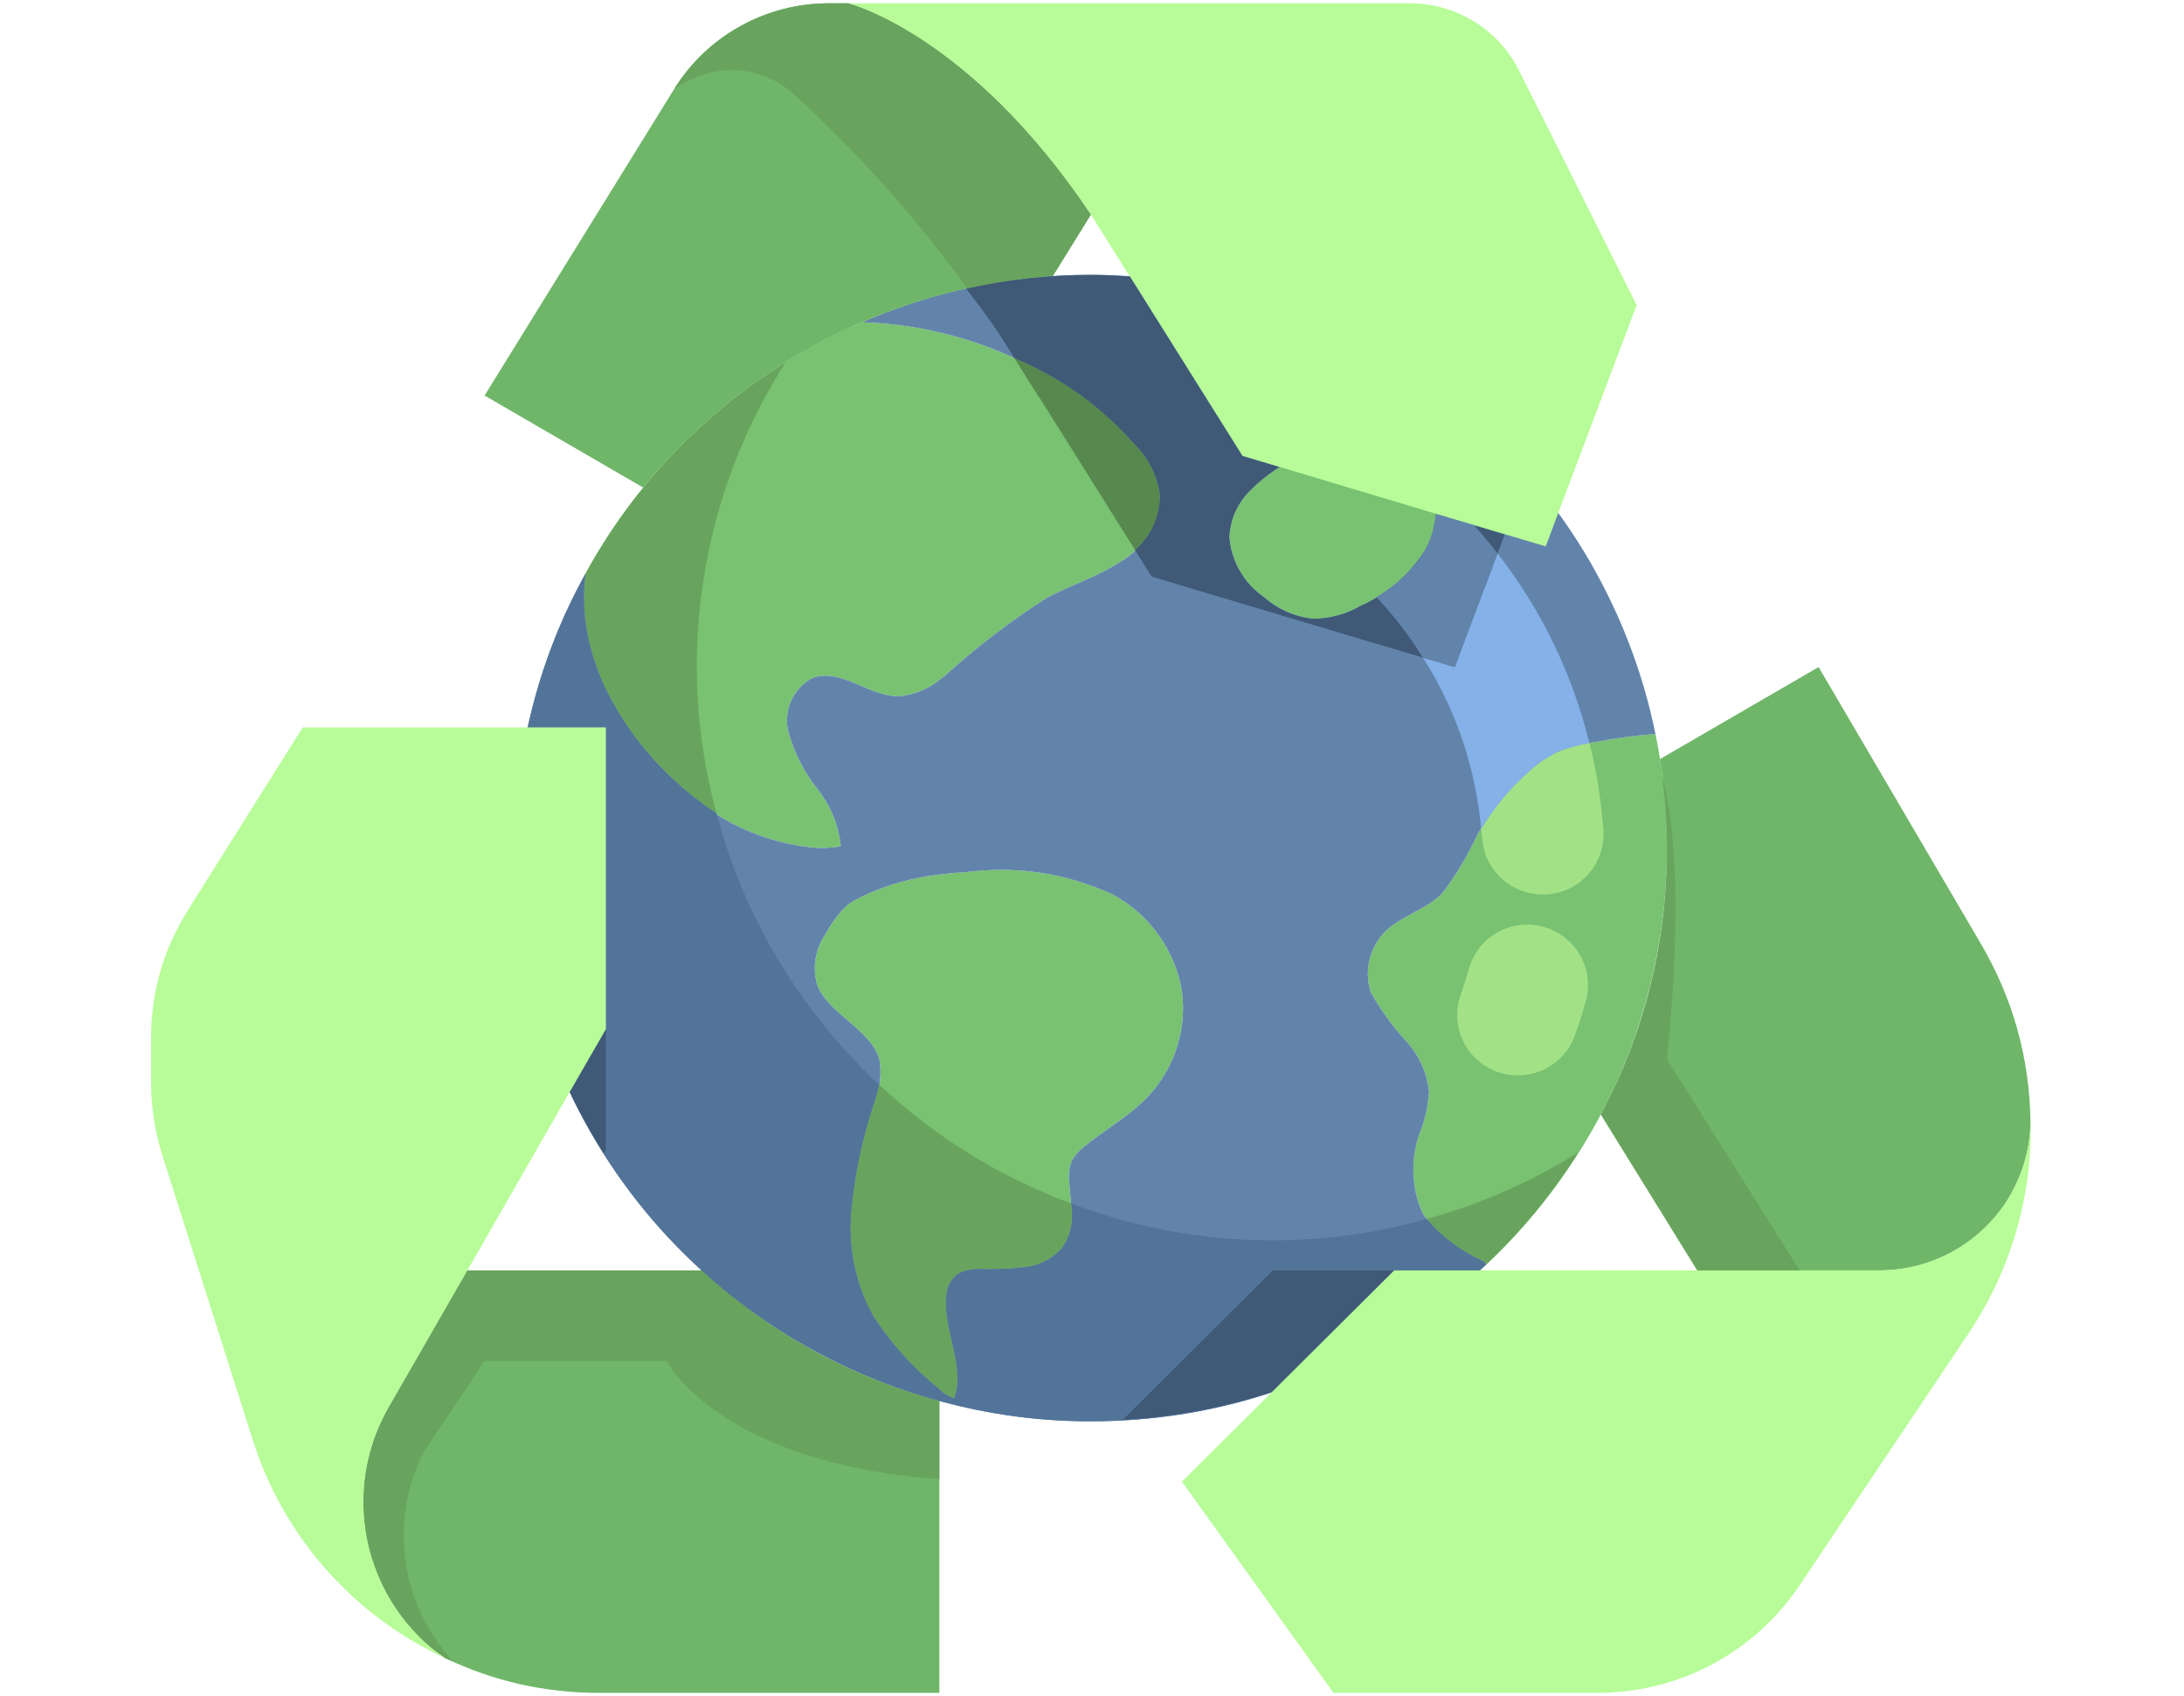 <svg xmlns="http://www.w3.org/2000/svg" xmlns:xlink="http://www.w3.org/1999/xlink" width="170" zoomAndPan="magnify" viewBox="0 0 127.5 99" height="132" preserveAspectRatio="xMidYMid meet" version="1.0"><defs><clipPath id="8b5111f500"><path d="M 21 74 L 55 74 L 55 98.805 L 21 98.805 Z M 21 74 " clip-rule="nonzero"/></clipPath><clipPath id="63cb1c0b2d"><path d="M 93 38 L 118.598 38 L 118.598 75 L 93 75 Z M 93 38 " clip-rule="nonzero"/></clipPath><clipPath id="38a5ee600d"><path d="M 28 0.191 L 64 0.191 L 64 29 L 28 29 Z M 28 0.191 " clip-rule="nonzero"/></clipPath><clipPath id="b0e6430bee"><path d="M 39 0.191 L 64 0.191 L 64 17 L 39 17 Z M 39 0.191 " clip-rule="nonzero"/></clipPath><clipPath id="7436c6ead8"><path d="M 8.781 42 L 36 42 L 36 97 L 8.781 97 Z M 8.781 42 " clip-rule="nonzero"/></clipPath><clipPath id="9c0d207e27"><path d="M 69 65 L 118.598 65 L 118.598 98.805 L 69 98.805 Z M 69 65 " clip-rule="nonzero"/></clipPath><clipPath id="79d411c303"><path d="M 49 0.191 L 96 0.191 L 96 32 L 49 32 Z M 49 0.191 " clip-rule="nonzero"/></clipPath></defs><path fill="#78c272" d="M 86.559 73.59 C 85.141 73 83.98 72.09 83.07 70.859 C 82.715 70.078 82.531 69.262 82.512 68.406 C 82.492 67.551 82.645 66.723 82.965 65.93 C 83.23 65.207 83.383 64.461 83.426 63.691 C 83.289 62.543 82.82 61.547 82.027 60.699 C 81.254 59.848 80.586 58.922 80.027 57.918 C 79.84 57.336 79.805 56.746 79.926 56.148 C 80.047 55.551 80.305 55.02 80.699 54.555 C 81.582 53.496 83.336 53.109 84.238 52.09 C 85.035 51.02 85.715 49.883 86.273 48.672 C 87.059 47.309 88.047 46.105 89.23 45.062 C 89.75 44.57 90.336 44.172 90.98 43.863 C 91.703 43.586 92.445 43.398 93.211 43.301 C 94.348 43.078 95.492 42.926 96.645 42.844 C 96.93 44.23 97.125 45.629 97.227 47.039 C 97.332 48.453 97.348 49.863 97.27 51.277 C 97.195 52.691 97.031 54.094 96.773 55.484 C 96.52 56.879 96.176 58.25 95.746 59.598 C 95.316 60.945 94.801 62.262 94.203 63.547 C 93.605 64.832 92.926 66.07 92.168 67.27 C 91.41 68.469 90.582 69.613 89.68 70.707 C 88.773 71.801 87.805 72.832 86.77 73.801 Z M 86.559 73.59 " fill-opacity="1" fill-rule="nonzero"/><path fill="#78c272" d="M 83.316 27.559 C 83.703 28.289 83.883 29.062 83.855 29.887 C 83.828 30.711 83.594 31.473 83.16 32.172 C 82.23 33.594 80.992 34.656 79.441 35.359 C 78.57 35.859 77.633 36.113 76.629 36.117 C 75.547 35.988 74.594 35.566 73.777 34.848 C 73.195 34.441 72.723 33.93 72.371 33.312 C 72.02 32.695 71.812 32.035 71.762 31.328 C 71.836 30.223 72.277 29.289 73.086 28.527 C 73.52 28.098 73.992 27.715 74.504 27.383 C 74.898 27.152 75.266 26.883 75.602 26.574 C 75.852 26.309 76.148 26.109 76.484 25.973 C 77.543 25.512 78.648 25.336 79.797 25.445 C 80.516 25.508 81.184 25.727 81.805 26.098 C 82.422 26.469 82.926 26.953 83.316 27.559 Z M 83.316 27.559 " fill-opacity="1" fill-rule="nonzero"/><path fill="#78c272" d="M 55.707 81.621 C 55.344 81.496 55.031 81.297 54.77 81.02 C 53.285 79.816 52.02 78.414 50.98 76.812 C 49.922 74.867 49.5 72.797 49.707 70.598 C 49.918 68.457 50.363 66.367 51.051 64.328 C 51.375 63.543 51.473 62.734 51.352 61.898 C 50.875 60.047 48.324 59.219 47.688 57.426 C 47.555 56.918 47.531 56.41 47.625 55.895 C 47.719 55.379 47.918 54.91 48.219 54.484 C 48.504 53.941 48.859 53.449 49.281 53.004 C 49.465 52.82 49.672 52.668 49.902 52.547 C 50.133 52.422 50.363 52.301 50.609 52.195 C 51.438 51.828 52.293 51.539 53.176 51.332 C 54.219 51.102 55.277 50.961 56.344 50.91 C 59.344 50.52 62.215 50.953 64.965 52.211 C 66.035 52.793 66.926 53.578 67.633 54.566 C 68.34 55.559 68.797 56.648 69 57.848 C 69.156 59.035 69.035 60.195 68.641 61.324 C 68.246 62.457 67.613 63.441 66.75 64.273 C 65.707 65.277 64.379 66.02 63.266 66.949 C 63.004 67.152 62.785 67.395 62.609 67.672 C 62.434 68.062 62.371 68.465 62.414 68.887 C 62.484 70.227 62.875 71.742 62.008 72.832 C 61.418 73.492 60.68 73.867 59.797 73.961 C 58.938 74.059 58.074 74.094 57.211 74.066 C 56.758 74.047 56.324 74.141 55.918 74.348 C 55.492 74.676 55.266 75.113 55.246 75.648 C 55.035 77.656 56.379 79.699 55.707 81.621 Z M 55.707 81.621 " fill-opacity="1" fill-rule="nonzero"/><path fill="#78c272" d="M 67.707 28.828 C 67.707 29.652 67.496 30.418 67.078 31.129 C 66.66 31.84 66.094 32.402 65.371 32.805 C 64.043 33.688 62.484 34.145 61.07 34.918 C 58.98 36.262 57.016 37.762 55.176 39.426 C 55.133 39.469 55.086 39.504 55.035 39.531 C 54.301 40.172 53.453 40.539 52.484 40.641 C 50.715 40.66 49.051 38.934 47.406 39.586 C 47.133 39.734 46.891 39.922 46.68 40.152 C 46.473 40.379 46.305 40.637 46.18 40.918 C 46.055 41.203 45.977 41.5 45.953 41.809 C 45.926 42.117 45.949 42.422 46.023 42.719 C 46.367 43.926 46.922 45.023 47.688 46.012 C 48.484 47.004 48.953 48.133 49.086 49.395 C 48.664 49.465 48.242 49.5 47.812 49.5 C 46.215 49.383 44.695 48.984 43.246 48.309 C 41.797 47.633 40.516 46.719 39.406 45.574 C 37.684 44.004 36.316 42.172 35.301 40.078 C 34.957 39.328 34.68 38.555 34.469 37.754 C 34.098 36.348 34 34.918 34.184 33.477 C 35.977 30.203 38.254 27.309 41.02 24.797 C 43.785 22.281 46.887 20.285 50.324 18.805 C 51.828 18.852 53.309 19.043 54.77 19.383 C 56.234 19.719 57.648 20.195 59.02 20.809 C 60.387 21.426 61.68 22.164 62.902 23.035 C 64.121 23.902 65.246 24.883 66.273 25.973 C 67.055 26.773 67.535 27.723 67.707 28.828 Z M 67.707 28.828 " fill-opacity="1" fill-rule="nonzero"/><path fill="#6284ab" d="M 63.688 16.043 C 59.043 16.035 54.586 16.957 50.324 18.805 C 51.828 18.852 53.309 19.043 54.77 19.383 C 56.234 19.719 57.648 20.195 59.02 20.809 C 60.387 21.426 61.68 22.164 62.902 23.035 C 64.121 23.902 65.246 24.883 66.273 25.973 C 67.055 26.773 67.535 27.723 67.707 28.828 C 67.707 29.652 67.496 30.418 67.078 31.129 C 66.66 31.84 66.094 32.402 65.371 32.805 C 64.043 33.688 62.484 34.145 61.07 34.918 C 58.98 36.262 57.016 37.762 55.176 39.426 C 55.133 39.469 55.086 39.504 55.035 39.531 C 54.301 40.172 53.453 40.539 52.484 40.641 C 50.715 40.66 49.051 38.934 47.406 39.586 C 47.133 39.734 46.891 39.922 46.68 40.152 C 46.473 40.379 46.305 40.637 46.18 40.918 C 46.055 41.203 45.977 41.5 45.953 41.809 C 45.926 42.117 45.949 42.422 46.023 42.719 C 46.367 43.926 46.922 45.023 47.688 46.012 C 48.484 47.004 48.953 48.133 49.086 49.395 C 48.664 49.465 48.242 49.5 47.812 49.5 C 46.215 49.383 44.695 48.984 43.246 48.309 C 41.797 47.633 40.516 46.719 39.406 45.574 C 37.684 44.004 36.316 42.172 35.301 40.078 C 34.957 39.328 34.68 38.555 34.469 37.754 C 34.098 36.348 34 34.918 34.184 33.477 C 32.824 35.93 31.797 38.512 31.098 41.227 C 30.398 43.941 30.055 46.699 30.059 49.5 C 30.059 50.426 30.098 51.352 30.176 52.273 C 30.254 53.199 30.367 54.117 30.523 55.031 C 30.676 55.945 30.867 56.848 31.098 57.746 C 31.324 58.645 31.594 59.531 31.895 60.406 C 32.199 61.285 32.539 62.145 32.914 62.992 C 33.289 63.84 33.699 64.672 34.145 65.484 C 34.59 66.301 35.07 67.094 35.578 67.867 C 36.09 68.641 36.633 69.395 37.207 70.125 C 37.781 70.852 38.387 71.559 39.02 72.238 C 39.652 72.914 40.312 73.566 41 74.191 C 41.688 74.816 42.398 75.414 43.137 75.98 C 43.875 76.547 44.633 77.078 45.414 77.582 C 46.195 78.086 46.996 78.555 47.82 78.992 C 48.641 79.43 49.477 79.832 50.332 80.199 C 51.188 80.566 52.055 80.898 52.938 81.195 C 53.82 81.492 54.715 81.75 55.617 81.973 C 58.266 82.633 60.957 82.965 63.688 82.957 C 65.816 82.961 67.926 82.762 70.016 82.367 C 72.105 81.969 74.141 81.375 76.117 80.594 C 78.094 79.809 79.977 78.844 81.77 77.703 C 83.562 76.559 85.227 75.262 86.77 73.801 L 86.559 73.59 C 85.141 73 83.98 72.09 83.07 70.859 C 82.715 70.078 82.531 69.262 82.512 68.406 C 82.492 67.551 82.645 66.723 82.965 65.93 C 83.23 65.207 83.383 64.461 83.426 63.691 C 83.289 62.543 82.82 61.547 82.027 60.699 C 81.254 59.848 80.586 58.922 80.027 57.918 C 79.84 57.336 79.805 56.746 79.926 56.148 C 80.047 55.551 80.305 55.02 80.699 54.555 C 81.582 53.496 83.336 53.109 84.238 52.09 C 85.035 51.02 85.715 49.883 86.273 48.672 C 87.059 47.309 88.047 46.105 89.23 45.062 C 89.75 44.57 90.336 44.172 90.98 43.863 C 91.703 43.586 92.445 43.398 93.211 43.301 C 94.348 43.078 95.492 42.926 96.645 42.844 C 96.453 41.906 96.223 40.98 95.953 40.062 C 95.684 39.145 95.371 38.242 95.023 37.352 C 94.676 36.461 94.289 35.586 93.863 34.73 C 93.438 33.871 92.98 33.031 92.484 32.215 C 91.988 31.395 91.457 30.602 90.891 29.828 C 90.324 29.055 89.73 28.305 89.098 27.582 C 88.469 26.863 87.812 26.168 87.121 25.5 C 86.434 24.836 85.715 24.199 84.973 23.594 C 84.227 22.988 83.461 22.418 82.668 21.879 C 81.875 21.34 81.059 20.836 80.223 20.363 C 79.387 19.895 78.531 19.461 77.656 19.062 C 76.781 18.668 75.891 18.309 74.988 17.988 C 74.082 17.664 73.164 17.383 72.234 17.141 C 71.309 16.898 70.367 16.695 69.422 16.531 C 68.477 16.367 67.523 16.246 66.566 16.164 C 65.609 16.082 64.648 16.043 63.688 16.043 Z M 66.75 64.273 C 65.707 65.277 64.379 66.02 63.266 66.949 C 63.004 67.152 62.785 67.395 62.609 67.672 C 62.434 68.062 62.371 68.465 62.414 68.887 C 62.484 70.227 62.875 71.742 62.008 72.832 C 61.418 73.492 60.68 73.867 59.797 73.961 C 58.938 74.059 58.074 74.094 57.211 74.066 C 56.758 74.047 56.324 74.141 55.918 74.348 C 55.492 74.676 55.266 75.113 55.246 75.648 C 55.035 77.656 56.379 79.699 55.707 81.621 C 55.344 81.496 55.031 81.297 54.77 81.02 C 53.285 79.816 52.02 78.414 50.98 76.812 C 49.922 74.867 49.5 72.797 49.707 70.598 C 49.918 68.457 50.363 66.367 51.051 64.328 C 51.375 63.543 51.473 62.734 51.352 61.898 C 50.875 60.047 48.324 59.219 47.688 57.426 C 47.555 56.918 47.531 56.41 47.625 55.895 C 47.719 55.379 47.918 54.91 48.219 54.484 C 48.504 53.941 48.859 53.449 49.281 53.004 C 49.465 52.82 49.672 52.668 49.902 52.547 C 50.133 52.422 50.363 52.301 50.609 52.195 C 51.438 51.828 52.293 51.539 53.176 51.332 C 54.219 51.102 55.277 50.961 56.344 50.91 C 59.344 50.52 62.215 50.953 64.965 52.211 C 66.035 52.793 66.926 53.578 67.633 54.566 C 68.34 55.559 68.797 56.648 69 57.848 C 69.156 59.035 69.035 60.195 68.641 61.324 C 68.246 62.457 67.613 63.441 66.75 64.273 Z M 83.16 32.172 C 82.23 33.594 80.992 34.656 79.441 35.359 C 78.57 35.859 77.633 36.113 76.629 36.117 C 75.547 35.988 74.594 35.566 73.777 34.848 C 73.195 34.441 72.723 33.93 72.371 33.312 C 72.02 32.695 71.812 32.035 71.762 31.328 C 71.836 30.223 72.277 29.289 73.086 28.527 C 73.52 28.098 73.992 27.715 74.504 27.383 C 74.898 27.152 75.266 26.883 75.602 26.574 C 75.852 26.309 76.148 26.109 76.484 25.973 C 77.543 25.512 78.648 25.336 79.797 25.445 C 80.578 25.48 81.301 25.715 81.957 26.141 C 82.613 26.566 83.113 27.129 83.465 27.824 C 83.812 28.523 83.961 29.262 83.906 30.039 C 83.852 30.816 83.602 31.527 83.16 32.172 Z M 83.16 32.172 " fill-opacity="1" fill-rule="nonzero"/><g clip-path="url(#8b5111f500)"><path fill="#6fb669" d="M 54.84 81.777 L 54.84 98.809 L 35 98.809 C 31.84 98.812 28.836 98.141 25.988 96.781 C 25.445 96.426 24.941 96.012 24.484 95.551 C 23.438 94.504 22.629 93.301 22.062 91.938 C 21.496 90.574 21.211 89.152 21.211 87.676 C 21.215 85.707 21.703 83.863 22.68 82.148 L 27.281 74.152 L 40.98 74.152 C 44.973 77.82 49.594 80.363 54.84 81.777 Z M 54.84 81.777 " fill-opacity="1" fill-rule="nonzero"/></g><g clip-path="url(#63cb1c0b2d)"><path fill="#6fb669" d="M 118.539 65.559 C 118.527 66.129 118.461 66.691 118.34 67.246 C 118.215 67.801 118.043 68.34 117.812 68.863 C 117.586 69.387 117.312 69.883 116.988 70.352 C 116.664 70.82 116.297 71.25 115.887 71.648 C 115.477 72.047 115.035 72.402 114.555 72.715 C 114.078 73.027 113.574 73.289 113.043 73.504 C 112.516 73.719 111.969 73.883 111.41 73.988 C 110.848 74.098 110.281 74.152 109.707 74.152 L 99.09 74.152 L 93.461 65.051 C 96.039 60.184 97.324 55 97.32 49.5 C 97.316 47.758 97.184 46.027 96.91 44.305 L 106.168 38.934 L 115.621 55.047 C 117.527 58.293 118.5 61.797 118.539 65.559 Z M 118.539 65.559 " fill-opacity="1" fill-rule="nonzero"/></g><g clip-path="url(#38a5ee600d)"><path fill="#6fb669" d="M 63.688 12.52 L 61.461 16.113 C 59.148 16.27 56.875 16.66 54.645 17.281 C 52.414 17.902 50.27 18.746 48.211 19.809 C 46.152 20.871 44.227 22.129 42.43 23.586 C 40.637 25.043 39.008 26.668 37.547 28.457 L 28.289 23.086 L 39.336 5.23 C 39.809 4.461 40.375 3.762 41.027 3.137 C 41.684 2.512 42.406 1.98 43.195 1.539 C 43.988 1.098 44.824 0.762 45.699 0.535 C 46.578 0.309 47.473 0.191 48.379 0.191 L 49.531 0.191 C 49.531 0.191 56.609 1.953 63.688 12.52 Z M 63.688 12.52 " fill-opacity="1" fill-rule="nonzero"/></g><g clip-path="url(#b0e6430bee)"><path fill="#68a45d" d="M 63.688 12.52 C 56.609 1.953 49.531 0.191 49.531 0.191 L 48.379 0.191 C 47.477 0.195 46.59 0.305 45.719 0.531 C 44.848 0.758 44.02 1.086 43.23 1.523 C 42.441 1.957 41.723 2.484 41.07 3.102 C 40.418 3.719 39.852 4.41 39.379 5.168 C 39.801 4.91 40.238 4.688 40.695 4.492 C 41.16 4.305 41.645 4.18 42.145 4.125 C 42.645 4.07 43.145 4.086 43.641 4.172 C 44.137 4.258 44.609 4.41 45.062 4.629 C 45.516 4.848 45.926 5.125 46.301 5.461 C 50.086 8.906 53.477 12.703 56.473 16.848 C 58.117 16.477 59.777 16.234 61.461 16.113 Z M 63.688 12.52 " fill-opacity="1" fill-rule="nonzero"/></g><path fill="#68a45d" d="M 97.027 45.301 C 97.484 48.695 97.406 52.082 96.797 55.453 C 96.188 58.824 95.078 62.023 93.461 65.051 L 99.09 74.152 L 105.062 74.152 L 97.32 61.828 C 98.234 52.727 97.73 47.879 97.027 45.301 Z M 97.027 45.301 " fill-opacity="1" fill-rule="nonzero"/><path fill="#68a45d" d="M 24.75 84.719 L 28.289 79.438 L 38.91 79.438 C 38.91 79.438 41.938 85.391 54.84 86.34 L 54.84 81.777 C 49.594 80.363 44.973 77.82 40.98 74.152 L 27.281 74.152 L 22.68 82.148 C 21.703 83.863 21.215 85.707 21.211 87.676 C 21.211 89.152 21.496 90.574 22.062 91.938 C 22.629 93.301 23.438 94.504 24.484 95.551 C 24.941 96.012 25.445 96.426 25.988 96.781 C 26.137 96.855 26.297 96.902 26.449 96.969 C 25.699 96.156 25.086 95.25 24.613 94.25 C 24.137 93.25 23.824 92.203 23.672 91.109 C 23.523 90.016 23.539 88.922 23.723 87.832 C 23.906 86.742 24.246 85.703 24.75 84.719 Z M 24.75 84.719 " fill-opacity="1" fill-rule="nonzero"/><path fill="#68a45d" d="M 86.559 73.59 L 86.77 73.801 C 88.836 71.852 90.621 69.676 92.129 67.273 C 89.371 68.992 86.426 70.285 83.289 71.148 C 84.199 72.203 85.285 73.016 86.559 73.59 Z M 86.559 73.59 " fill-opacity="1" fill-rule="nonzero"/><path fill="#68a45d" d="M 51.051 64.328 C 50.363 66.367 49.918 68.457 49.707 70.598 C 49.5 72.797 49.922 74.867 50.98 76.812 C 52.02 78.414 53.285 79.816 54.77 81.02 C 55.031 81.297 55.344 81.496 55.707 81.621 C 56.379 79.699 55.035 77.656 55.246 75.648 C 55.266 75.113 55.492 74.676 55.918 74.348 C 56.324 74.141 56.758 74.047 57.211 74.066 C 58.074 74.094 58.938 74.059 59.797 73.961 C 60.68 73.867 61.418 73.492 62.008 72.832 C 62.531 72.039 62.703 71.176 62.531 70.242 C 58.328 68.676 54.594 66.367 51.324 63.312 C 51.25 63.652 51.156 63.996 51.051 64.328 Z M 51.051 64.328 " fill-opacity="1" fill-rule="nonzero"/><path fill="#68a45d" d="M 34.469 37.754 C 34.68 38.555 34.957 39.328 35.301 40.078 C 36.316 42.172 37.684 44.004 39.406 45.574 C 40.16 46.27 40.965 46.902 41.824 47.465 C 41.227 45.254 40.859 43.008 40.73 40.719 C 40.602 38.434 40.711 36.16 41.059 33.895 C 41.406 31.633 41.98 29.426 42.789 27.281 C 43.598 25.137 44.617 23.098 45.852 21.168 C 43.406 22.684 41.195 24.488 39.219 26.574 C 37.242 28.656 35.562 30.957 34.184 33.477 C 34 34.918 34.098 36.348 34.469 37.754 Z M 34.469 37.754 " fill-opacity="1" fill-rule="nonzero"/><path fill="#527499" d="M 83.289 71.148 C 79.871 72.113 76.387 72.516 72.836 72.359 C 69.285 72.207 65.852 71.5 62.531 70.242 C 62.703 71.176 62.531 72.039 62.008 72.832 C 61.418 73.492 60.68 73.867 59.797 73.961 C 58.938 74.059 58.074 74.094 57.211 74.066 C 56.758 74.047 56.324 74.141 55.918 74.348 C 55.492 74.676 55.266 75.113 55.246 75.648 C 55.035 77.656 56.379 79.699 55.707 81.621 C 55.344 81.496 55.031 81.297 54.77 81.02 C 53.285 79.816 52.02 78.414 50.98 76.812 C 49.922 74.867 49.5 72.797 49.707 70.598 C 49.918 68.457 50.363 66.367 51.051 64.328 C 51.156 63.996 51.25 63.652 51.324 63.312 C 49.023 61.168 47.066 58.746 45.453 56.055 C 43.836 53.359 42.629 50.496 41.824 47.461 C 40.965 46.898 40.16 46.27 39.406 45.574 C 37.684 44.004 36.316 42.172 35.301 40.078 C 34.957 39.328 34.68 38.555 34.469 37.754 C 34.098 36.348 34 34.918 34.184 33.477 C 32.824 35.93 31.797 38.512 31.098 41.227 C 30.398 43.941 30.055 46.699 30.059 49.5 C 30.059 50.426 30.098 51.352 30.176 52.273 C 30.254 53.199 30.367 54.117 30.523 55.031 C 30.676 55.945 30.867 56.848 31.098 57.746 C 31.324 58.645 31.594 59.531 31.895 60.406 C 32.199 61.285 32.539 62.145 32.914 62.992 C 33.289 63.84 33.699 64.672 34.145 65.484 C 34.59 66.301 35.07 67.094 35.578 67.867 C 36.09 68.641 36.633 69.395 37.207 70.125 C 37.781 70.852 38.387 71.559 39.02 72.238 C 39.652 72.914 40.312 73.566 41 74.191 C 41.688 74.816 42.398 75.414 43.137 75.98 C 43.875 76.547 44.633 77.078 45.414 77.582 C 46.195 78.086 46.996 78.555 47.82 78.992 C 48.641 79.43 49.477 79.832 50.332 80.199 C 51.188 80.566 52.055 80.898 52.938 81.195 C 53.82 81.492 54.715 81.75 55.617 81.973 C 58.266 82.633 60.957 82.965 63.688 82.957 C 65.816 82.961 67.926 82.762 70.016 82.367 C 72.105 81.969 74.141 81.375 76.117 80.594 C 78.094 79.809 79.977 78.844 81.77 77.703 C 83.562 76.559 85.227 75.262 86.77 73.801 L 86.559 73.59 C 85.285 73.016 84.199 72.203 83.289 71.148 Z M 83.289 71.148 " fill-opacity="1" fill-rule="nonzero"/><path fill="#3f5977" d="M 35.371 60.066 L 33.262 63.727 C 33.852 64.965 34.512 66.16 35.25 67.316 L 35.371 67.109 Z M 35.371 60.066 " fill-opacity="1" fill-rule="nonzero"/><path fill="#3f5977" d="M 81.391 74.152 L 74.309 74.152 L 67.16 81.266 L 65.551 82.867 C 68.535 82.707 71.445 82.16 74.281 81.227 Z M 81.391 74.152 " fill-opacity="1" fill-rule="nonzero"/><path fill="#57884e" d="M 67.707 28.828 C 67.535 27.723 67.055 26.773 66.273 25.973 C 64.32 23.738 61.969 22.047 59.219 20.902 L 60.633 23.156 L 60.652 23.156 L 66.262 32.098 C 66.742 31.691 67.109 31.203 67.363 30.629 C 67.617 30.055 67.73 29.453 67.707 28.828 Z M 67.707 28.828 " fill-opacity="1" fill-rule="nonzero"/><path fill="#3f5977" d="M 59.219 20.902 C 61.969 22.047 64.32 23.738 66.273 25.973 C 67.055 26.773 67.535 27.723 67.707 28.828 C 67.73 29.453 67.613 30.055 67.359 30.629 C 67.105 31.203 66.734 31.691 66.254 32.098 L 67.23 33.652 L 69.406 34.305 L 78.523 37.031 L 84.93 38.934 L 85.656 36.996 L 87.848 31.188 L 83.832 29.992 C 83.773 30.77 83.547 31.496 83.16 32.172 C 82.23 33.594 80.992 34.656 79.441 35.359 C 78.57 35.859 77.633 36.113 76.629 36.117 C 75.547 35.988 74.594 35.566 73.777 34.848 C 73.195 34.441 72.723 33.93 72.371 33.312 C 72.02 32.695 71.812 32.035 71.762 31.328 C 71.836 30.223 72.277 29.289 73.086 28.527 C 73.52 28.098 73.992 27.715 74.504 27.383 L 74.699 27.254 L 72.539 26.609 L 65.973 16.141 C 65.219 16.09 64.461 16.043 63.688 16.043 C 61.23 16.047 58.801 16.316 56.402 16.852 C 57.059 17.691 57.719 18.578 58.379 19.562 Z M 59.219 20.902 " fill-opacity="1" fill-rule="nonzero"/><path fill="#a3e187" d="M 89.23 45.062 C 88.137 46.031 87.219 47.141 86.469 48.391 C 86.484 48.57 86.516 48.746 86.527 48.922 C 86.559 49.367 86.668 49.793 86.859 50.195 C 87.055 50.598 87.312 50.953 87.641 51.258 C 87.969 51.562 88.344 51.797 88.762 51.961 C 89.18 52.125 89.613 52.207 90.062 52.207 C 90.141 52.207 90.219 52.207 90.301 52.207 C 90.77 52.176 91.215 52.059 91.637 51.852 C 92.059 51.645 92.422 51.363 92.734 51.012 C 93.043 50.66 93.273 50.262 93.422 49.82 C 93.574 49.375 93.633 48.922 93.602 48.453 C 93.48 46.738 93.215 45.047 92.797 43.379 C 92.176 43.473 91.574 43.633 90.992 43.863 C 90.34 44.172 89.754 44.57 89.23 45.062 Z M 89.23 45.062 " fill-opacity="1" fill-rule="nonzero"/><path fill="#a3e187" d="M 90.113 54.098 C 89.66 53.973 89.199 53.938 88.734 53.992 C 88.27 54.051 87.832 54.191 87.422 54.422 C 87.016 54.652 86.664 54.949 86.375 55.316 C 86.086 55.688 85.879 56.094 85.754 56.543 C 85.609 57.062 85.449 57.57 85.273 58.07 C 85.117 58.512 85.051 58.965 85.074 59.43 C 85.098 59.898 85.211 60.34 85.414 60.762 C 85.617 61.184 85.891 61.551 86.242 61.863 C 86.59 62.176 86.984 62.41 87.43 62.566 C 87.871 62.723 88.328 62.789 88.797 62.762 C 89.266 62.738 89.711 62.625 90.133 62.426 C 90.559 62.223 90.926 61.949 91.242 61.602 C 91.555 61.254 91.789 60.863 91.945 60.422 C 92.184 59.766 92.395 59.102 92.578 58.426 C 92.703 57.977 92.734 57.52 92.676 57.055 C 92.621 56.594 92.477 56.16 92.242 55.754 C 92.012 55.348 91.711 55 91.344 54.715 C 90.973 54.426 90.562 54.223 90.113 54.098 Z M 90.113 54.098 " fill-opacity="1" fill-rule="nonzero"/><path fill="#84b1e8" d="M 83.602 31.16 C 83.656 30.996 83.672 30.82 83.711 30.648 C 83.676 30.82 83.652 30.996 83.602 31.16 Z M 83.602 31.16 " fill-opacity="1" fill-rule="nonzero"/><path fill="#84b1e8" d="M 82.508 33.066 C 82.414 33.172 82.312 33.273 82.215 33.375 C 82.312 33.27 82.414 33.172 82.508 33.066 Z M 82.508 33.066 " fill-opacity="1" fill-rule="nonzero"/><path fill="#84b1e8" d="M 80.363 34.844 C 80.551 34.73 80.715 34.605 80.906 34.48 C 80.727 34.605 80.547 34.73 80.363 34.844 Z M 80.363 34.844 " fill-opacity="1" fill-rule="nonzero"/><path fill="#84b1e8" d="M 81.312 34.18 C 81.457 34.066 81.598 33.949 81.734 33.828 C 81.598 33.953 81.457 34.074 81.312 34.18 Z M 81.312 34.18 " fill-opacity="1" fill-rule="nonzero"/><path fill="#84b1e8" d="M 87.426 32.301 L 85.656 36.996 L 84.93 38.934 L 83.074 38.387 C 85.012 41.449 86.141 44.785 86.469 48.391 C 87.219 47.141 88.137 46.031 89.23 45.062 C 89.75 44.57 90.336 44.172 90.98 43.863 C 91.566 43.633 92.168 43.473 92.789 43.379 C 91.785 39.312 90 35.617 87.426 32.301 Z M 87.426 32.301 " fill-opacity="1" fill-rule="nonzero"/><path fill="#3f5977" d="M 83.809 30.129 C 83.785 30.309 83.75 30.484 83.711 30.656 C 83.75 30.484 83.785 30.309 83.809 30.129 Z M 83.809 30.129 " fill-opacity="1" fill-rule="nonzero"/><path fill="#3f5977" d="M 82.508 33.066 C 82.75 32.785 82.969 32.488 83.16 32.172 C 82.969 32.488 82.75 32.785 82.508 33.066 Z M 82.508 33.066 " fill-opacity="1" fill-rule="nonzero"/><path fill="#3f5977" d="M 80.906 34.48 C 81.043 34.383 81.18 34.289 81.312 34.184 C 81.18 34.289 81.043 34.383 80.906 34.48 Z M 80.906 34.48 " fill-opacity="1" fill-rule="nonzero"/><path fill="#3f5977" d="M 83.16 32.172 C 83.344 31.852 83.492 31.516 83.602 31.16 C 83.492 31.516 83.344 31.852 83.16 32.172 Z M 83.16 32.172 " fill-opacity="1" fill-rule="nonzero"/><path fill="#3f5977" d="M 82.215 33.375 C 82.062 33.535 81.902 33.688 81.734 33.836 C 81.902 33.688 82.059 33.535 82.215 33.375 Z M 82.215 33.375 " fill-opacity="1" fill-rule="nonzero"/><path fill="#6284ab" d="M 85.656 36.996 L 87.426 32.301 C 86.984 31.734 86.527 31.184 86.055 30.648 L 83.832 29.988 C 83.832 30.035 83.809 30.082 83.805 30.129 C 83.781 30.305 83.75 30.48 83.707 30.656 C 83.672 30.832 83.652 31.008 83.602 31.172 C 83.488 31.523 83.344 31.859 83.156 32.18 C 82.965 32.496 82.75 32.797 82.504 33.074 C 82.41 33.18 82.312 33.281 82.215 33.383 C 82.059 33.543 81.902 33.695 81.73 33.844 C 81.598 33.965 81.457 34.082 81.312 34.195 C 81.168 34.309 81.043 34.395 80.902 34.488 C 80.727 34.613 80.551 34.738 80.359 34.855 C 81.383 35.945 82.285 37.129 83.074 38.395 L 84.93 38.934 Z M 85.656 36.996 " fill-opacity="1" fill-rule="nonzero"/><g clip-path="url(#7436c6ead8)"><path fill="#b7fc98" d="M 27.281 74.152 L 22.68 82.148 C 21.703 83.863 21.215 85.707 21.211 87.676 C 21.211 89.152 21.496 90.574 22.062 91.938 C 22.629 93.301 23.438 94.504 24.484 95.551 C 24.941 96.012 25.445 96.426 25.988 96.781 C 24.66 96.164 23.406 95.418 22.23 94.543 C 21.059 93.668 19.988 92.684 19.02 91.586 C 18.051 90.488 17.207 89.301 16.488 88.031 C 15.77 86.758 15.191 85.426 14.75 84.031 L 9.477 67.426 C 9.043 66.043 8.824 64.629 8.82 63.184 L 8.82 60.578 C 8.824 57.883 9.543 55.395 10.98 53.109 L 17.672 42.457 L 35.371 42.457 L 35.371 60.066 L 33.262 63.727 Z M 27.281 74.152 " fill-opacity="1" fill-rule="nonzero"/></g><g clip-path="url(#9c0d207e27)"><path fill="#b7fc98" d="M 109.707 74.152 C 110.281 74.152 110.848 74.098 111.41 73.988 C 111.969 73.883 112.516 73.719 113.043 73.504 C 113.574 73.289 114.078 73.027 114.555 72.715 C 115.035 72.402 115.477 72.047 115.887 71.648 C 116.297 71.25 116.664 70.82 116.988 70.352 C 117.312 69.883 117.586 69.387 117.812 68.863 C 118.043 68.34 118.215 67.801 118.34 67.246 C 118.461 66.691 118.527 66.129 118.539 65.559 C 118.555 65.664 118.562 65.77 118.559 65.875 C 118.559 68 118.25 70.082 117.633 72.113 C 117.016 74.148 116.113 76.047 114.93 77.816 L 105.055 92.539 C 104.406 93.5 103.652 94.371 102.789 95.152 C 101.93 95.93 100.984 96.594 99.957 97.141 C 98.93 97.688 97.852 98.102 96.723 98.383 C 95.594 98.664 94.449 98.805 93.285 98.809 L 77.848 98.809 L 69 86.48 L 74.238 81.266 L 81.391 74.152 Z M 109.707 74.152 " fill-opacity="1" fill-rule="nonzero"/></g><g clip-path="url(#79d411c303)"><path fill="#b7fc98" d="M 88.664 4.086 L 95.547 17.805 L 90.965 29.953 L 90.238 31.891 L 83.832 29.988 L 74.715 27.258 L 72.539 26.609 L 65.953 16.113 L 65.938 16.113 L 63.688 12.52 C 56.609 1.953 49.531 0.191 49.531 0.191 L 82.328 0.191 C 82.984 0.195 83.629 0.285 84.262 0.465 C 84.895 0.645 85.488 0.906 86.047 1.25 C 86.605 1.594 87.109 2.004 87.555 2.488 C 87.996 2.969 88.367 3.5 88.664 4.086 Z M 88.664 4.086 " fill-opacity="1" fill-rule="nonzero"/></g></svg>